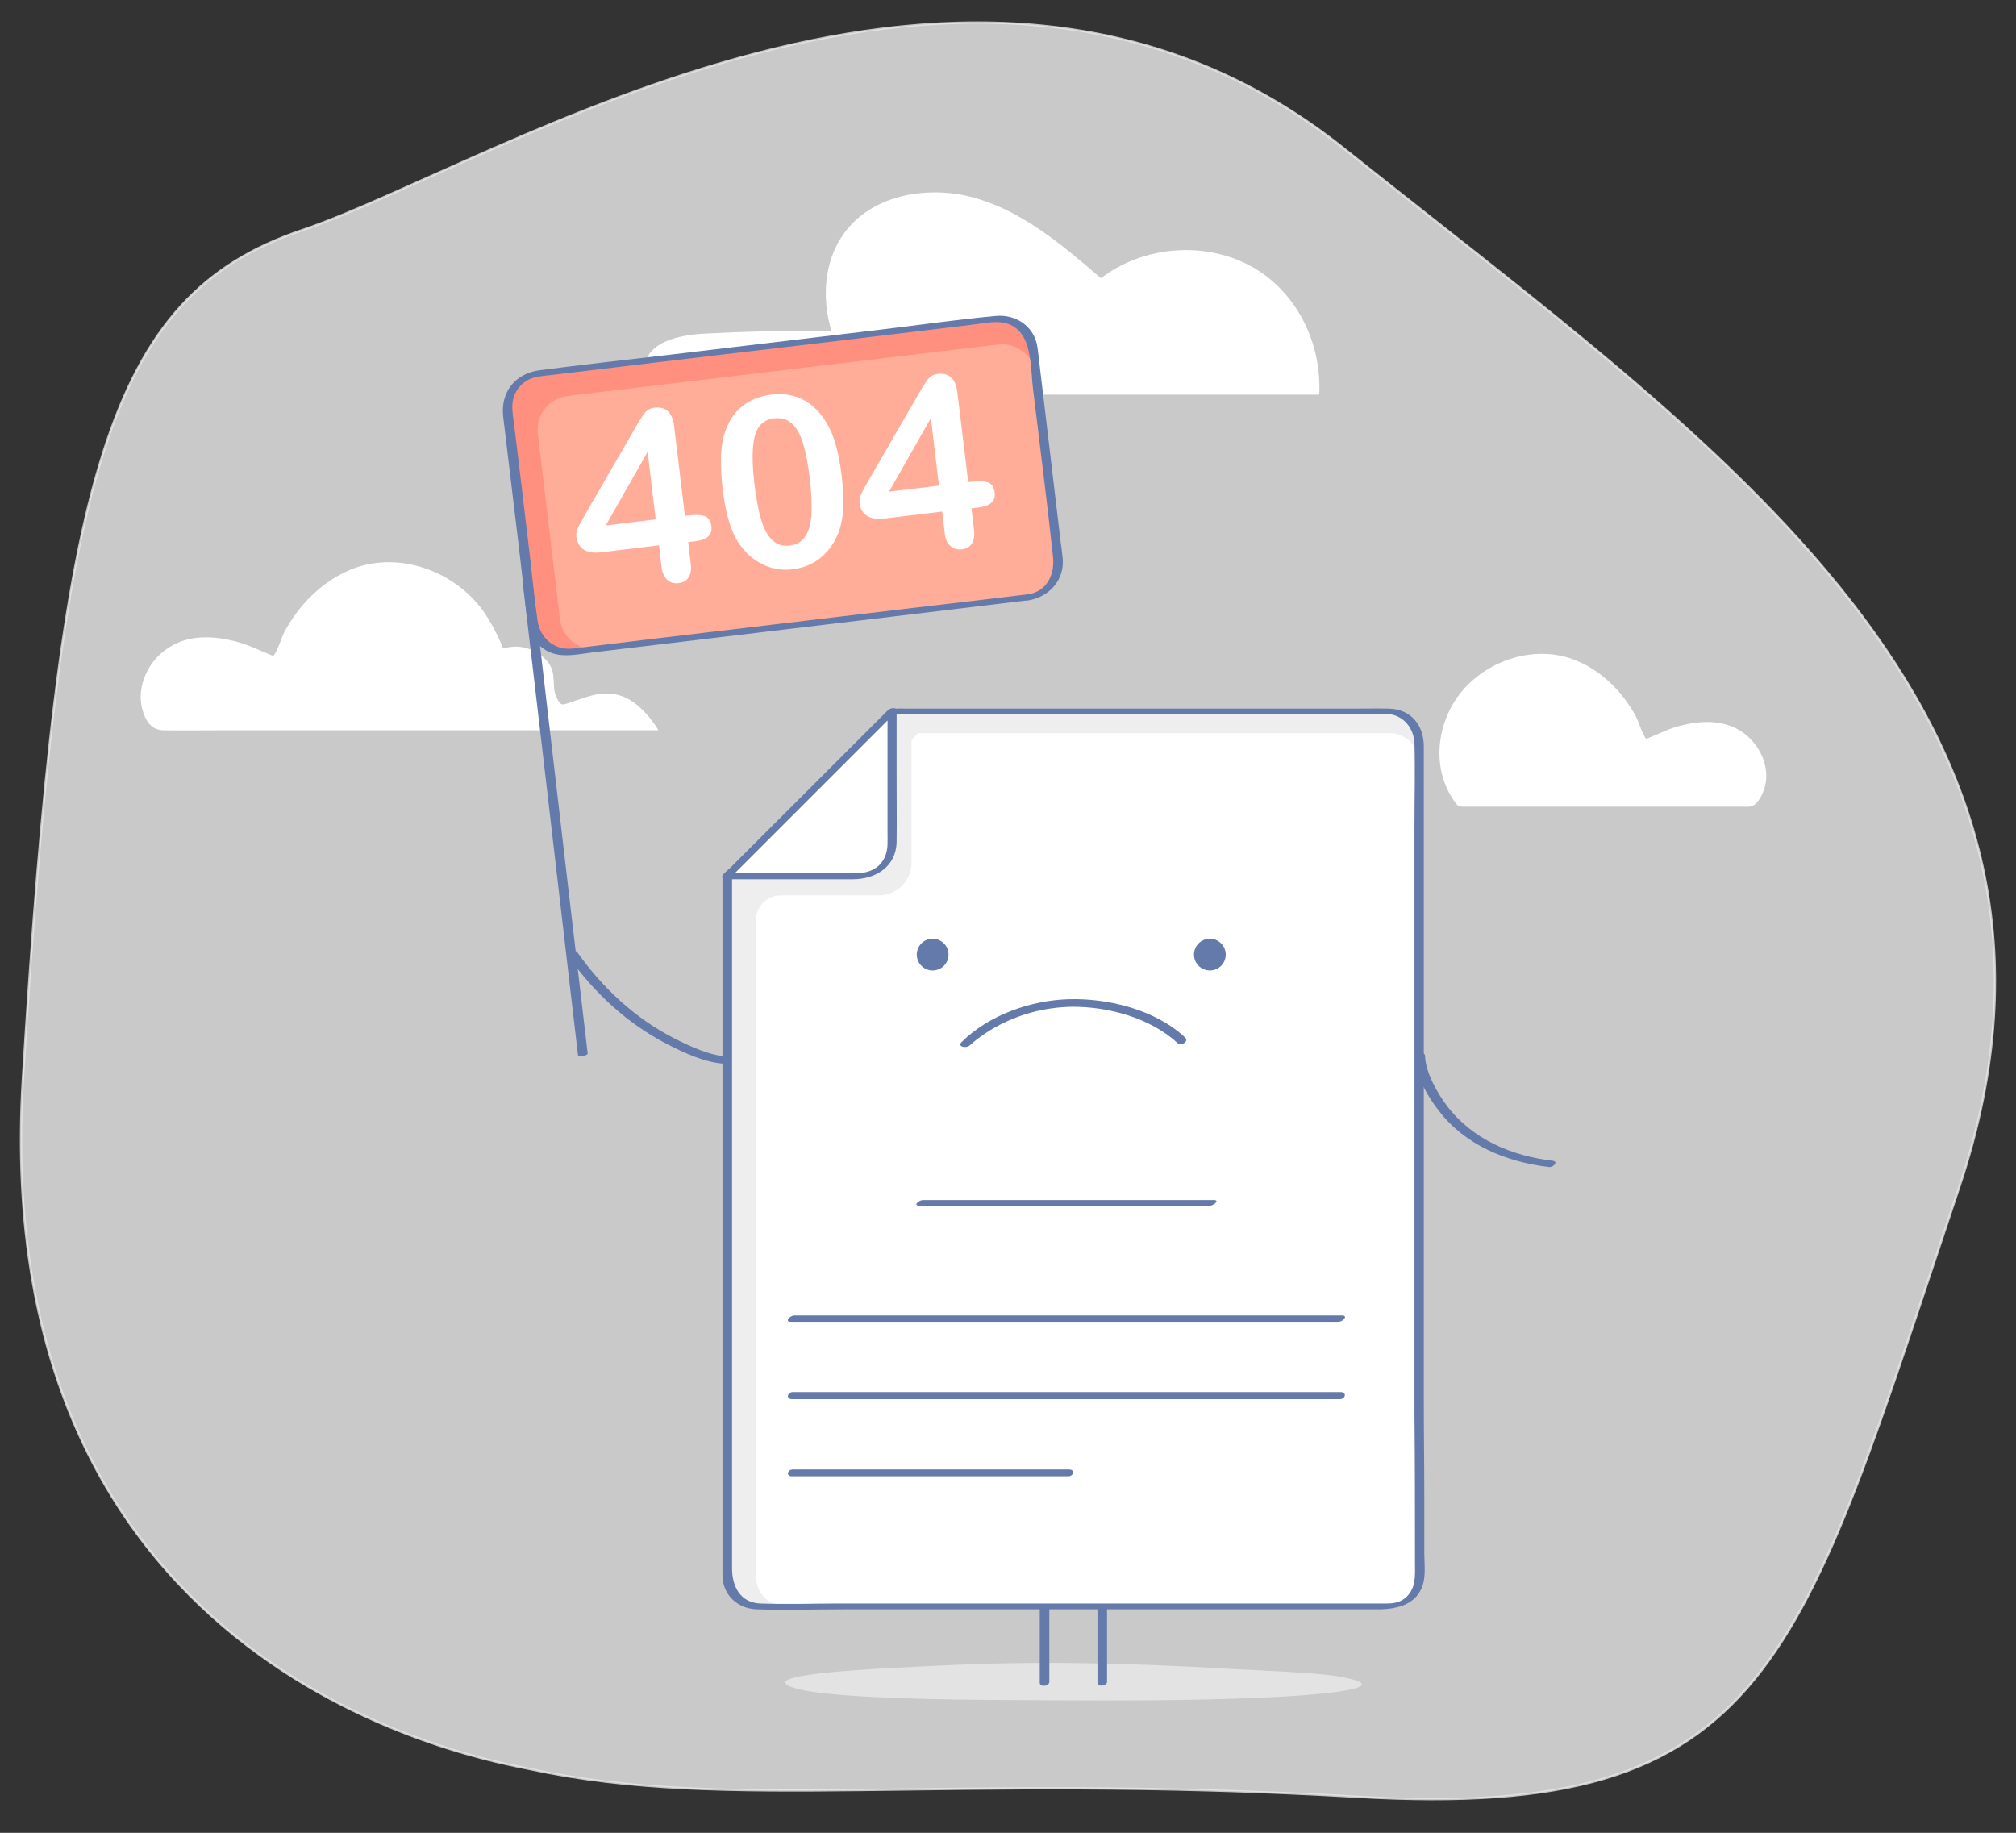 <?xml version="1.0" encoding="utf-8"?>
<!-- Generator: Adobe Illustrator 23.0.4, SVG Export Plug-In . SVG Version: 6.00 Build 0)  -->
<svg version="1.1" id="Layer_1" xmlns="http://www.w3.org/2000/svg" xmlns:xlink="http://www.w3.org/1999/xlink" x="0px" y="0px"
	 viewBox="0 0 80 72.73" style="enable-background:new 0 0 80 72.73;" xml:space="preserve">
<rect x="0" y="0" width="80" height="72.73" fill="#333333" stroke="none"/>
<style type="text/css">
	.st0{opacity:0.8;fill:#EEEEEE;stroke:#EAEAEA;stroke-width:0.09;stroke-miterlimit:10;}
	.st1{fill:#FFFFFF;}
	.st2{fill:#E3E3E3;}
	.st3{fill:#EEEEEE;}
	.st4{fill:#637AAA;}
	.st5{fill:#FF8F7F;}
	.st6{fill:#FFAC98;}
</style>
<path class="st0" d="M21.03,70.2c-1.66-0.36-21.59-3.59-20.12-27.43S4.22,11.76,11.97,9.14S38.56-5.9,53.34,5.9
	s30.73,22.39,24.4,41.23c-6.33,18.84-7.37,25.13-23.88,24.17S28.92,71.91,21.03,70.2z"/>
<g>
	<path class="st1" d="M30.68,15.66h21.67c0.11-2.08-0.93-4.16-2.77-5.13c-1.84-0.97-4.24-0.76-5.89,0.51
		c-1.48-1.27-3.01-2.58-4.88-3.15c-1.86-0.57-4.16-0.22-5.31,1.36c-0.8,1.09-0.9,2.58-0.51,3.87c-1.69-0.01-3.38,0.03-5.06,0.12
		c-0.96,0.05-2.27,0.33-2.32,1.29C25.53,15.97,30.68,15.66,30.68,15.66z"/>
	<path class="st1" d="M24.9,27.72c-0.4-0.21-0.86-0.25-1.3-0.15c-0.27,0.06-0.52,0.16-0.78,0.24c-0.5,0.15-0.54,0.28-0.74-0.15
		c-0.22-0.47,0.05-0.95-0.38-1.44c-0.31-0.35-0.77-0.56-1.24-0.56c-0.17,0-0.34,0.03-0.49,0.07c-0.33-0.77-0.7-1.5-1.33-2.1
		c-1.24-1.19-3.13-1.69-4.74-1.02c-0.72,0.3-1.36,0.79-1.87,1.38c-0.27,0.31-0.5,0.65-0.7,1c-0.18,0.32-0.26,0.74-0.48,1.04
		c-0.48-0.18-0.92-0.42-1.41-0.55c-0.97-0.27-2.03-0.32-2.88,0.31c-0.7,0.52-1.14,1.46-0.92,2.33C5.77,28.61,6,28.97,6.5,28.98
		c0.71,0.01,1.41,0,2.12,0c2.53,0,5.06,0,7.59,0c2.52,0,5.03,0,7.55,0c0.79,0,2.37,0,2.37,0S25.63,28.1,24.9,27.72z"/>
	<path class="st1" d="M57.18,30.54c-0.23-1.21,0.21-2.54,1.1-3.4c1.12-1.08,2.83-1.53,4.29-0.92c0.66,0.27,1.23,0.72,1.69,1.25
		c0.24,0.28,0.45,0.59,0.63,0.91c0.16,0.29,0.24,0.67,0.43,0.94c0.43-0.16,0.83-0.38,1.28-0.5c0.88-0.24,1.84-0.29,2.61,0.28
		c0.64,0.48,1.04,1.35,0.82,2.14c-0.08,0.28-0.29,0.74-0.6,0.77c-0.09,0.01-0.19,0-0.28,0c-0.85,0-1.7,0-2.56,0
		c-1.24,0-2.49,0-3.73,0c-1.14,0-2.27,0-3.41,0c-0.31,0-0.61,0-0.92,0c-0.16,0-0.32,0-0.48,0c-0.19,0-0.21-0.04-0.32-0.19
		C57.45,31.43,57.27,31,57.18,30.54z"/>
</g>
<g>
	<path class="st2" d="M31.16,66.78c0.02,0.07,0.16,0.15,0.46,0.23c1.35,0.38,6.02,0.44,8.34,0.45c3.38,0.02,6.96,0.05,10.24-0.1
		c2.48-0.11,5.37-0.41,2.9-0.84c-0.8-0.14-3-0.23-4.14-0.29c-2.59-0.15-5.3-0.26-8.04-0.24c-2,0.01-3.87,0.11-5.75,0.21
		C33.47,66.29,31.07,66.47,31.16,66.78z"/>
	<g>
		<path id="XMLID_8_" class="st3" d="M28.86,34.84l0,27.76c0,0.68,0.55,1.22,1.23,1.22l25.01,0c0.68,0,1.23-0.55,1.23-1.22l0-4.33
			l-0.02-2.38l0-26.37c0-0.68-0.55-1.22-1.23-1.22l-19.68,0L28.86,34.84L28.86,34.84z"/>
		<path class="st1" d="M56.33,58.33l-0.02-2.33l0-25.72c0-0.66-0.52-1.19-1.17-1.19l-18.7,0l-0.27,0.28l0,4.87
			c0,0.71-0.58,1.29-1.29,1.29l-3.9,0c-0.54,0-0.98,0.44-0.98,0.98l0,26.04c0,0.66,0.52,1.19,1.17,1.19l23.99,0
			c0.64,0,1.17-0.53,1.17-1.19L56.33,58.33z"/>
		<g id="XMLID_7_">
			<path class="st4" d="M28.67,34.78c0,1.05,0,2.1,0,3.15c0,2.47,0,4.93,0,7.4c0,2.85,0,5.7,0,8.54c0,2.24,0,4.47,0,6.71
				c0,0.57,0,1.13,0,1.7c0,0.09,0,0.17,0,0.26c0.02,0.76,0.6,1.29,1.35,1.32c1.16,0.04,2.32,0,3.48,0c2.59,0,5.19,0,7.78,0
				c2.76,0,5.52,0,8.29,0c1.71,0,3.41,0,5.12,0c0.74,0,1.54-0.18,1.78-1c0.11-0.38,0.05-0.84,0.05-1.23c0-0.7,0-1.39,0-2.09
				c0-1.37-0.02-2.73-0.02-4.1c0-1.66,0-3.32,0-4.98c0-2.73,0-5.47,0-8.2c0-2.7,0-5.4,0-8.09c0-1.52,0-3.03,0-4.55
				c0-0.83-0.49-1.47-1.37-1.5c-0.47-0.01-0.95,0-1.42,0c-2.42,0-4.84,0-7.27,0c-2.68,0-5.35,0-8.03,0c-0.81,0-1.63,0-2.44,0
				c-0.34,0-0.6-0.05-0.85,0.2c-1.7,1.7-3.4,3.4-5.1,5.09c-0.33,0.33-0.66,0.66-0.99,0.99C28.97,34.46,28.67,34.67,28.67,34.78
				c0,0.16,0.38,0.09,0.38-0.04c0,0.04-0.06,0.07,0.01,0.01c0.04-0.05,0.09-0.09,0.14-0.14c0.16-0.16,0.31-0.31,0.47-0.47
				c0.52-0.52,1.04-1.04,1.56-1.56c1.17-1.17,2.35-2.34,3.52-3.52c0.27-0.27,0.54-0.54,0.81-0.81c-0.08,0.03-0.15,0.05-0.23,0.08
				c1.15,0,2.3,0,3.45,0c2.47,0,4.94,0,7.41,0c2.27,0,4.53,0,6.8,0c0.6,0,1.19,0,1.79,0c0.1,0,0.19,0,0.29,0
				c0.63,0.05,1.04,0.57,1.06,1.18c0.03,1.1,0,2.2,0,3.3c0,2.26,0,4.51,0,6.77c0,2.6,0,5.19,0,7.79c0,2.08,0,4.15,0,6.23
				c0,0.85,0,1.7,0,2.55c0.02,1.96,0.02,3.92,0.02,5.87c0,0.47,0.05,0.96-0.32,1.33c-0.22,0.22-0.49,0.28-0.78,0.28
				c-0.45,0-0.9,0-1.35,0c-1.94,0-3.88,0-5.82,0c-2.57,0-5.13,0-7.7,0c-2.28,0-4.56,0-6.85,0c-1.05,0-2.11,0.04-3.16,0
				c-0.8-0.03-1.12-0.69-1.12-1.39c0-0.49,0-0.97,0-1.46c0-1.91,0-3.83,0-5.74c0-2.55,0-5.09,0-7.64c0-2.44,0-4.88,0-7.32
				c0-1.56,0-3.12,0-4.68c0-0.22,0-0.44,0-0.66C29.05,34.57,28.67,34.65,28.67,34.78z"/>
		</g>
		<path id="XMLID_6_" class="st1" d="M35.41,28.22l0,5.26c0,0.71-0.58,1.29-1.29,1.29l-5.26,0L35.41,28.22z"/>
		<g id="XMLID_3_">
			<path class="st4" d="M35.22,28.24c0,1.62,0,3.24,0,4.87c0,0.27,0.02,0.55-0.07,0.8c-0.18,0.53-0.65,0.74-1.17,0.74
				c-0.9,0-1.8,0-2.7,0c-0.79,0-1.57,0-2.36,0c0.03,0.05,0.06,0.11,0.08,0.16c1.92-1.92,3.83-3.83,5.75-5.75
				c0.27-0.27,0.54-0.54,0.81-0.81c0.16-0.16-0.21-0.18-0.31-0.08c-1.92,1.92-3.83,3.83-5.75,5.75c-0.27,0.27-0.54,0.54-0.81,0.81
				c-0.08,0.08-0.01,0.16,0.08,0.16c1.69,0,3.38,0,5.07,0c0.9,0,1.72-0.49,1.74-1.48c0.01-0.87,0-1.74,0-2.62c0-0.86,0-1.73,0-2.59
				C35.6,28.03,35.22,28.1,35.22,28.24z"/>
		</g>
	</g>
	<g>
		<g>
			<path class="st4" d="M36.47,47.84c3.37,0,6.74,0,10.11,0c0.48,0,0.96,0,1.44,0c0.14,0,0.4-0.22,0.15-0.22c-3.37,0-6.74,0-10.11,0
				c-0.48,0-0.96,0-1.44,0C36.47,47.62,36.22,47.84,36.47,47.84L36.47,47.84z"/>
		</g>
		<g>
			<path class="st4" d="M31.43,55.52c2.46,0,4.91,0,7.37,0c3.9,0,7.8,0,11.69,0c0.89,0,1.79,0,2.68,0c0.22,0,0.29-0.28,0.03-0.28
				c-2.46,0-4.91,0-7.37,0c-3.9,0-7.8,0-11.69,0c-0.89,0-1.79,0-2.68,0C31.25,55.24,31.17,55.52,31.43,55.52L31.43,55.52z"/>
		</g>
		<g>
			<path class="st4" d="M31.38,52.45c2.46,0,4.91,0,7.37,0c3.9,0,7.8,0,11.69,0c0.89,0,1.79,0,2.68,0c0.17,0,0.39-0.25,0.14-0.25
				c-2.46,0-4.91,0-7.37,0c-3.9,0-7.8,0-11.69,0c-0.89,0-1.79,0-2.68,0C31.35,52.2,31.12,52.45,31.38,52.45L31.38,52.45z"/>
		</g>
		<g>
			<path class="st4" d="M31.43,58.58c3.2,0,6.4,0,9.61,0c0.45,0,0.9,0,1.35,0c0.21,0,0.29-0.27,0.03-0.27c-3.2,0-6.4,0-9.61,0
				c-0.45,0-0.9,0-1.35,0C31.25,58.31,31.17,58.58,31.43,58.58L31.43,58.58z"/>
		</g>
		<g>
			<path class="st4" d="M38.47,41.49c-0.05,0.05,0.03-0.03,0.05-0.04c0.07-0.06,0.13-0.12,0.2-0.17c0.24-0.19,0.51-0.37,0.78-0.52
				c0.93-0.52,1.97-0.79,3.03-0.81c1.45-0.01,3.12,0.44,4.21,1.45c0.13,0.12,0.45-0.07,0.29-0.23c-1.18-1.1-3.03-1.56-4.6-1.52
				c-1.51,0.04-3.19,0.62-4.28,1.71C37.98,41.53,38.34,41.61,38.47,41.49L38.47,41.49z"/>
		</g>
		<circle class="st4" cx="37.01" cy="37.88" r="0.63"/>
		<circle class="st4" cx="48.01" cy="37.88" r="0.63"/>
	</g>
	<g>
		<path class="st5" d="M40.8,23.71l-18.16,2.17c-0.74,0.09-1.41-0.44-1.5-1.18l-1-8.36c-0.09-0.74,0.44-1.41,1.18-1.5l18.16-2.17
			c0.74-0.09,1.41,0.44,1.5,1.18l1,8.36C42.07,22.95,41.54,23.62,40.8,23.71z"/>
		<path class="st6" d="M40.8,23.71l-17.08,2.04c-0.74,0.09-1.41-0.44-1.5-1.18l-0.88-7.36c-0.09-0.74,0.44-1.41,1.18-1.5l17.08-2.04
			c0.74-0.09,1.41,0.44,1.5,1.18l0.88,7.36C42.07,22.95,41.54,23.62,40.8,23.71z"/>
		<g>
			<path class="st4" d="M40.82,23.58c-1.32,0.16-2.65,0.32-3.97,0.47c-2.63,0.31-5.27,0.63-7.9,0.94c-1.95,0.23-3.89,0.46-5.84,0.7
				c-0.14,0.02-0.29,0.04-0.43,0.05c-0.71,0.06-1.25-0.44-1.35-1.12c-0.12-0.78-0.19-1.58-0.28-2.36c-0.16-1.32-0.31-2.64-0.47-3.95
				c-0.06-0.49-0.12-0.98-0.18-1.48c-0.03-0.24-0.08-0.49-0.07-0.73c0.02-0.62,0.46-1.08,1.06-1.16c0.19-0.03,0.38-0.05,0.58-0.07
				c0.83-0.1,1.66-0.2,2.5-0.3c2.58-0.31,5.16-0.62,7.74-0.92c2.14-0.26,4.28-0.51,6.41-0.77c0.56-0.07,1.19-0.24,1.68,0.13
				c0.66,0.48,0.6,1.67,0.69,2.4c0.27,2.24,0.56,4.48,0.8,6.72C41.85,22.79,41.55,23.46,40.82,23.58c-0.19,0.03-0.3,0.29-0.04,0.25
				c0.84-0.13,1.47-0.8,1.39-1.68c-0.02-0.21-0.05-0.43-0.08-0.64c-0.15-1.23-0.29-2.46-0.44-3.7c-0.14-1.18-0.28-2.35-0.42-3.53
				c-0.04-0.3-0.05-0.62-0.17-0.89c-0.28-0.62-0.92-0.92-1.57-0.85c-1.54,0.14-3.09,0.37-4.63,0.55c-2.77,0.33-5.55,0.66-8.32,0.99
				c-1.71,0.2-3.42,0.39-5.12,0.61c-0.99,0.13-1.57,0.88-1.45,1.86c0.12,1.03,0.25,2.06,0.37,3.08c0.16,1.32,0.32,2.64,0.47,3.97
				c0.11,0.89,0.08,1.96,1.11,2.32c0.49,0.17,1.08,0.03,1.59-0.03c0.95-0.11,1.9-0.23,2.85-0.34c2.73-0.33,5.47-0.65,8.2-0.98
				c1.97-0.24,3.94-0.47,5.91-0.71c0.1-0.01,0.2-0.02,0.31-0.04C40.97,23.8,41.08,23.55,40.82,23.58z"/>
		</g>
		<g>
			<path class="st1" d="M26.25,22.5l-0.1-0.86l-2.32,0.28c-0.29,0.03-0.52-0.01-0.68-0.12c-0.16-0.11-0.26-0.29-0.28-0.51
				c-0.01-0.06,0-0.12,0.01-0.18c0.01-0.06,0.04-0.13,0.07-0.2c0.04-0.07,0.07-0.14,0.11-0.21c0.04-0.07,0.09-0.15,0.14-0.25
				l2.06-3.56c0.13-0.23,0.25-0.41,0.34-0.52c0.09-0.11,0.21-0.17,0.35-0.19c0.47-0.06,0.73,0.18,0.8,0.72l0.43,3.57l0.2-0.02
				c0.24-0.03,0.43-0.02,0.58,0.03c0.15,0.05,0.24,0.18,0.27,0.4c0.02,0.18-0.02,0.32-0.13,0.41c-0.11,0.1-0.28,0.16-0.51,0.19
				l-0.28,0.03l0.1,0.86c0.03,0.24,0,0.42-0.09,0.55c-0.09,0.13-0.22,0.2-0.4,0.22c-0.17,0.02-0.32-0.02-0.44-0.13
				C26.36,22.9,26.28,22.73,26.25,22.5z M24.04,20.85l1.98-0.24l-0.32-2.68L24.04,20.85z"/>
			<path class="st1" d="M33.4,18.88c0.06,0.5,0.08,0.94,0.06,1.31c-0.02,0.37-0.09,0.71-0.22,1.03c-0.17,0.39-0.4,0.7-0.71,0.94
				c-0.31,0.24-0.67,0.38-1.07,0.43c-0.47,0.06-0.9-0.03-1.3-0.25c-0.4-0.22-0.73-0.55-0.97-1c-0.13-0.24-0.23-0.52-0.31-0.82
				c-0.08-0.3-0.14-0.64-0.19-1c-0.06-0.46-0.08-0.89-0.08-1.26c0-0.38,0.04-0.71,0.12-0.99c0.13-0.46,0.35-0.83,0.67-1.11
				c0.32-0.27,0.72-0.44,1.2-0.5c0.32-0.04,0.61-0.02,0.88,0.05c0.27,0.07,0.52,0.2,0.73,0.37c0.22,0.18,0.41,0.4,0.58,0.68
				C33.09,17.24,33.29,17.95,33.4,18.88z M32.13,18.94c-0.07-0.56-0.16-1.02-0.27-1.37c-0.11-0.35-0.26-0.61-0.44-0.77
				c-0.18-0.16-0.41-0.23-0.7-0.2c-0.41,0.05-0.66,0.29-0.77,0.71c-0.11,0.43-0.11,1.07-0.01,1.92c0.07,0.58,0.16,1.05,0.27,1.41
				c0.11,0.36,0.26,0.63,0.44,0.8c0.18,0.17,0.41,0.24,0.68,0.21c0.28-0.03,0.49-0.16,0.63-0.37c0.14-0.22,0.22-0.51,0.24-0.88
				C32.22,20.01,32.2,19.53,32.13,18.94z"/>
			<path class="st1" d="M37.49,21.16l-0.1-0.86l-2.32,0.28c-0.29,0.03-0.52-0.01-0.68-0.12c-0.16-0.11-0.26-0.29-0.28-0.51
				c-0.01-0.06,0-0.12,0.01-0.18c0.01-0.06,0.04-0.13,0.07-0.2c0.04-0.07,0.07-0.14,0.11-0.21c0.04-0.07,0.09-0.15,0.14-0.25
				l2.06-3.56c0.13-0.23,0.25-0.41,0.34-0.52c0.09-0.11,0.21-0.17,0.35-0.19c0.47-0.06,0.73,0.18,0.8,0.72l0.43,3.57l0.2-0.02
				c0.24-0.03,0.43-0.02,0.58,0.03c0.15,0.05,0.24,0.18,0.27,0.4c0.02,0.18-0.02,0.32-0.13,0.41c-0.11,0.1-0.28,0.16-0.51,0.19
				l-0.28,0.03l0.1,0.86c0.03,0.24,0,0.42-0.09,0.55c-0.09,0.13-0.22,0.2-0.4,0.22c-0.17,0.02-0.32-0.02-0.44-0.13
				C37.59,21.56,37.51,21.39,37.49,21.16z M35.28,19.51l1.98-0.24l-0.32-2.68L35.28,19.51z"/>
		</g>
	</g>
	<g>
		<path class="st4" d="M56.16,41.93c0.01,0.75,0.49,1.58,0.94,2.15c1.05,1.37,2.69,2.03,4.37,2.23c0.17,0.02,0.39-0.22,0.14-0.25
			c-1.62-0.19-3.19-0.85-4.2-2.19c-0.39-0.52-0.85-1.34-0.86-1.98C56.53,41.71,56.15,41.78,56.16,41.93L56.16,41.93z"/>
	</g>
	<g>
		<path class="st4" d="M28.89,41.93c-0.73-0.04-1.51-0.41-2.14-0.73c-1.55-0.79-2.84-2-3.84-3.41c-0.11-0.15-0.46,0-0.35,0.17
			c1.02,1.44,2.33,2.65,3.89,3.46c0.68,0.35,1.52,0.75,2.31,0.79C28.96,42.22,29.15,41.94,28.89,41.93L28.89,41.93z"/>
	</g>
	<g>
		<path class="st4" d="M23.32,41.8c-0.25-2.1-0.49-4.2-0.74-6.3c-0.39-3.35-0.78-6.7-1.17-10.04c-0.09-0.77-0.18-1.53-0.27-2.3
			c-0.01-0.06-0.39,0.01-0.38,0.1c0.25,2.1,0.49,4.2,0.74,6.3c0.39,3.35,0.78,6.7,1.17,10.04c0.09,0.77,0.18,1.53,0.27,2.3
			C22.95,41.96,23.33,41.89,23.32,41.8L23.32,41.8z"/>
	</g>
	<g>
		<g>
			<path class="st4" d="M41.26,63.84c0,0.98,0,1.96,0,2.93c0,0.2,0.38,0.14,0.38-0.03c0-0.98,0-1.96,0-2.93
				C41.64,63.61,41.26,63.67,41.26,63.84L41.26,63.84z"/>
		</g>
		<g>
			<path class="st4" d="M43.55,63.84c0,0.98,0,1.96,0,2.93c0,0.19,0.38,0.13,0.38-0.03c0-0.98,0-1.96,0-2.93
				C43.93,63.62,43.55,63.68,43.55,63.84L43.55,63.84z"/>
		</g>
	</g>
</g>
</svg>
